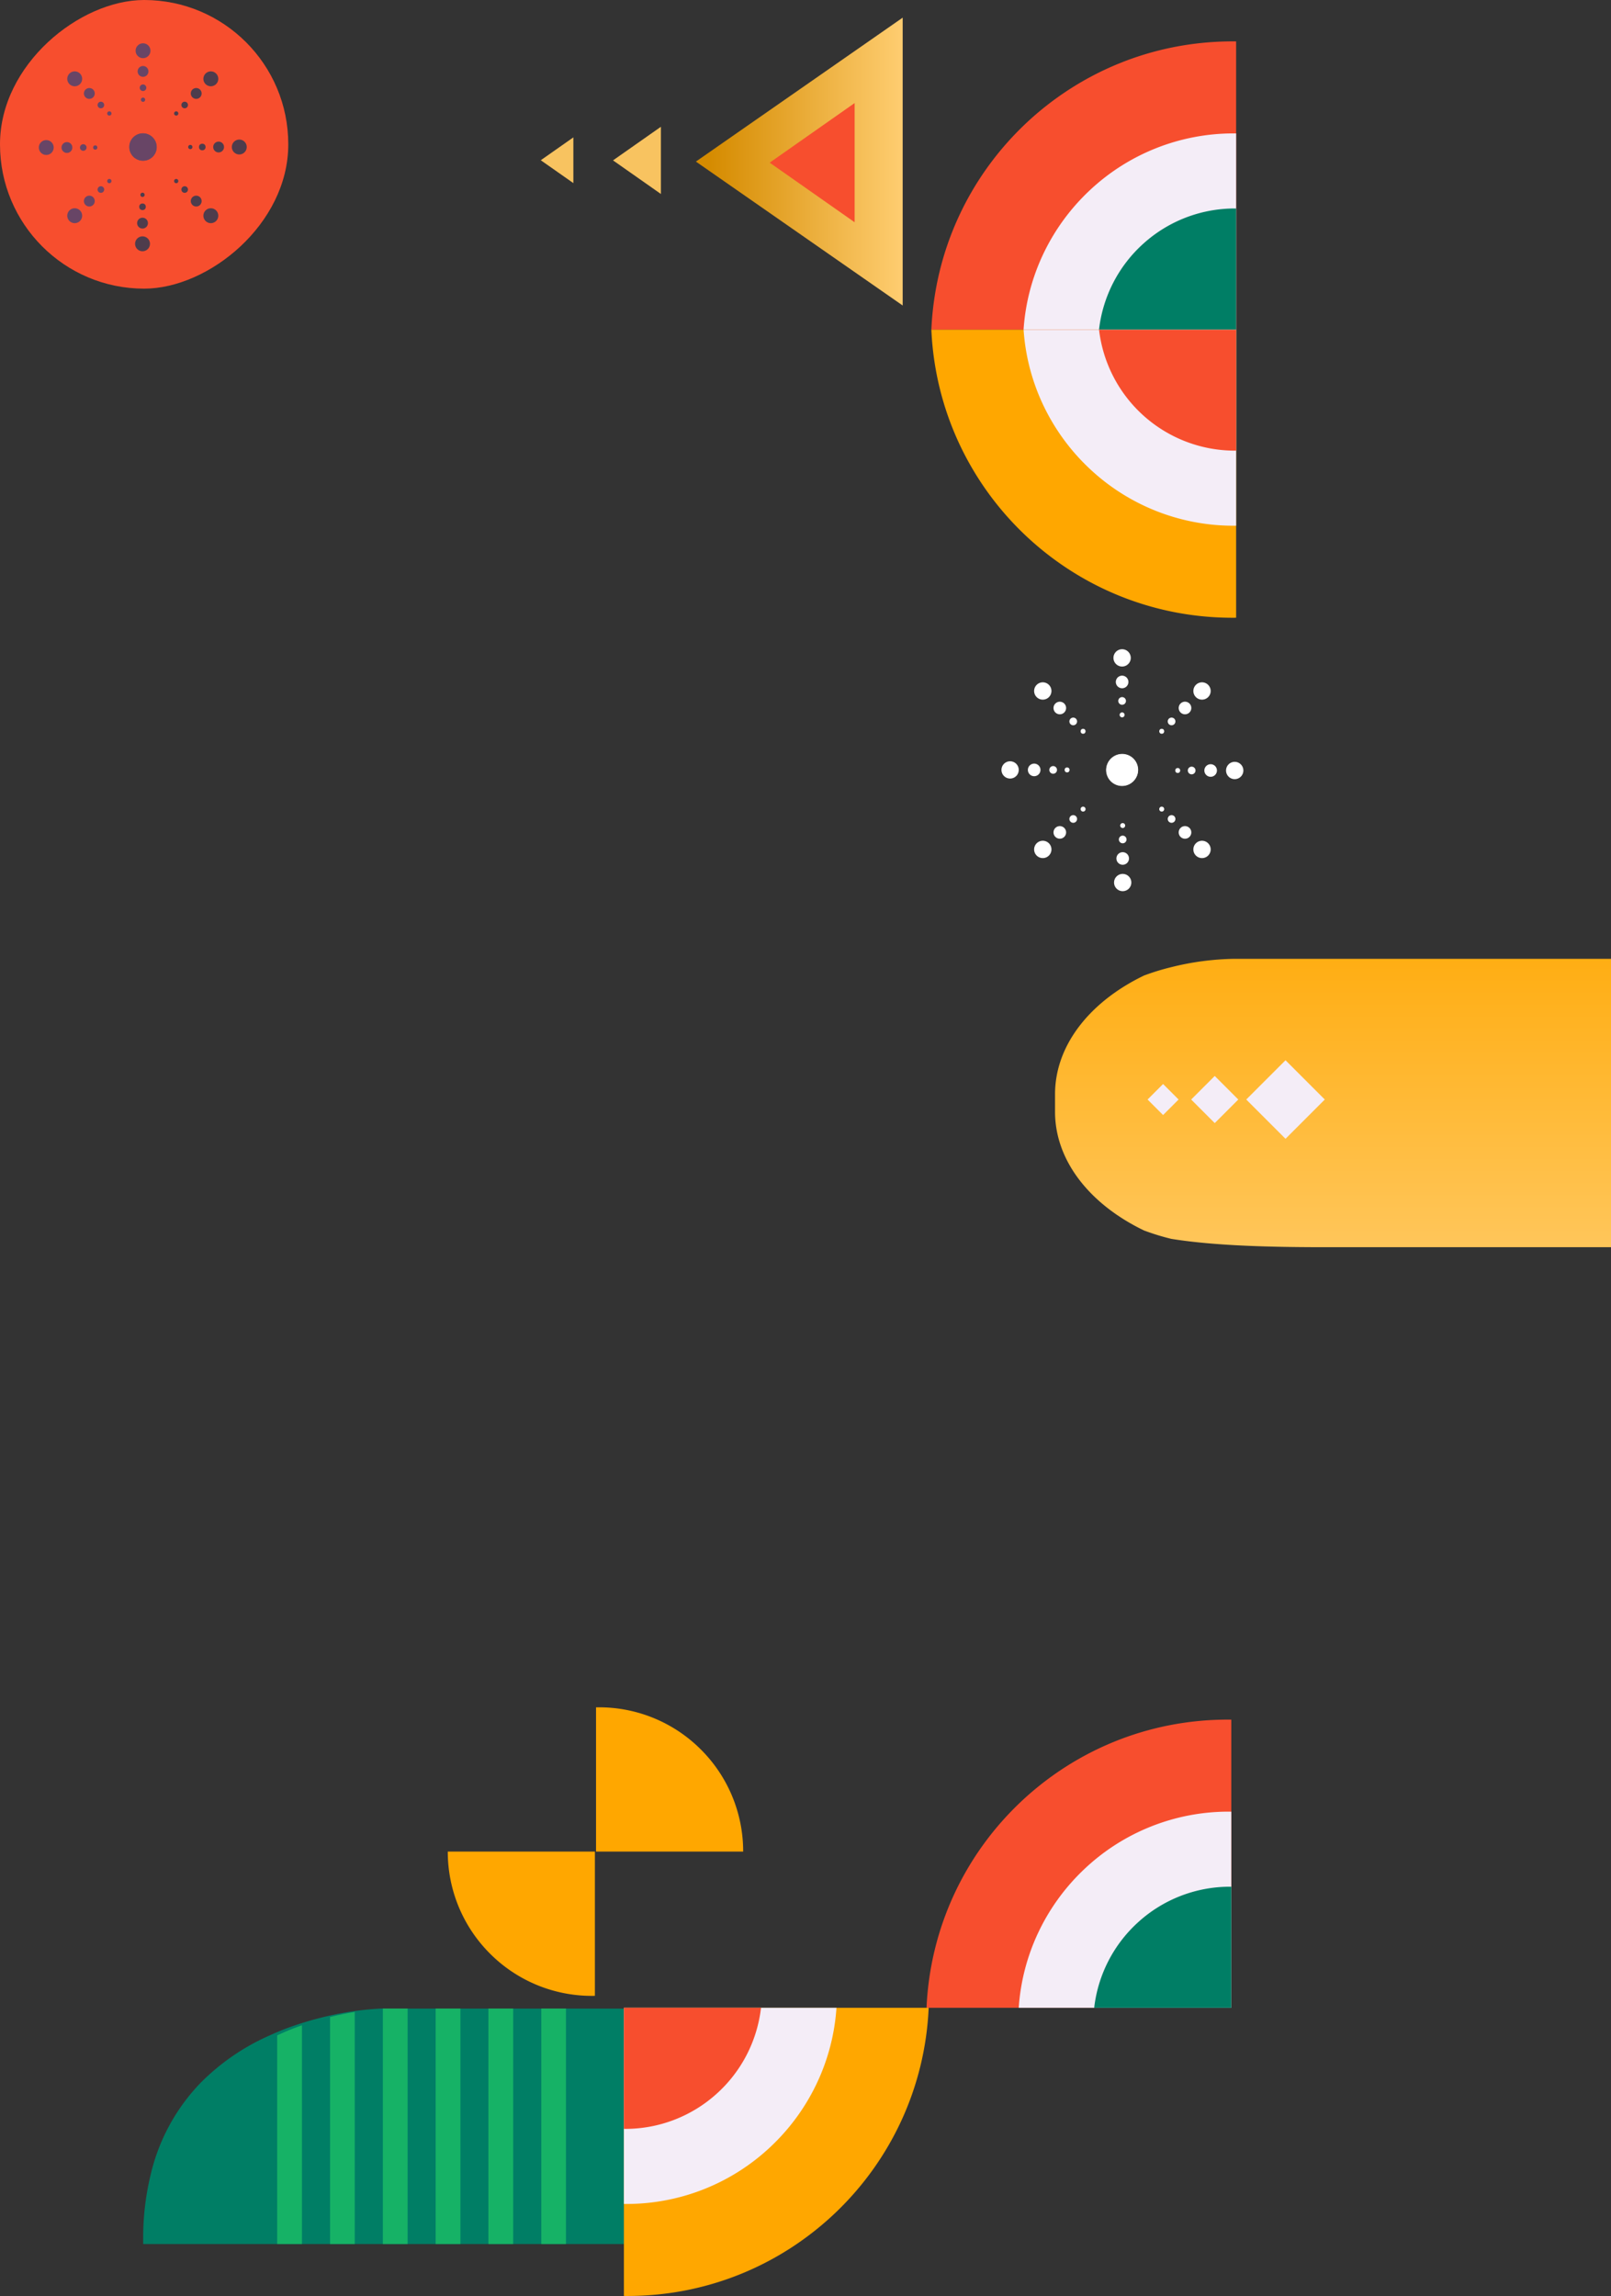 <svg xmlns="http://www.w3.org/2000/svg" xmlns:xlink="http://www.w3.org/1999/xlink" width="665.426" height="948.092" viewBox="0 0 665.426 948.092"><rect x="0" y="0" width="665.426" height="948.092" fill="#333333" stroke="none"/><defs><style>.a{fill:url(#a);}.b{fill:#f8c360;}.c{fill:#f74e2e;}.d{fill:url(#b);}.e{fill:url(#c);}.f{fill:url(#d);}.g{fill:url(#e);}.h{fill:url(#f);}.i{fill:url(#g);}.j{fill:url(#h);}.k{fill:url(#i);}.l{fill:url(#j);}.m{fill:url(#k);}.n{fill:url(#l);}.o{fill:url(#m);}.p{fill:url(#n);}.q{fill:url(#o);}.r{fill:url(#p);}.s{fill:url(#q);}.t{fill:url(#r);}.u{fill:url(#s);}.v{fill:url(#t);}.w{fill:url(#u);}.x{fill:url(#v);}.y{fill:url(#w);}.z{fill:url(#x);}.aa{fill:url(#y);}.ab{fill:url(#z);}.ac{fill:url(#aa);}.ad{fill:url(#ab);}.ae{fill:url(#ac);}.af{fill:url(#ad);}.ag{fill:url(#ae);}.ah{fill:url(#af);}.ai{fill:url(#ag);}.aj{fill:url(#ah);}.ak{fill:url(#ai);}.al{fill:#fff;}.am{fill:url(#aj);}.an{fill:#f4edf7;}.ao{isolation:isolate;}.ap{fill:#007e65;}.aq{fill:#25d468;opacity:0.603;}.ar{fill:#ffa700;}</style><linearGradient id="a" x1="0.349" y1="0.934" x2="0.349" y2="-0.012" gradientUnits="objectBoundingBox"><stop offset="0" stop-color="#d58b00"/><stop offset="1" stop-color="#ffce72"/></linearGradient><linearGradient id="b" x1="595.303" y1="-155.831" x2="595.303" y2="-154.591" gradientUnits="objectBoundingBox"><stop offset="0" stop-color="#4e3c4c"/><stop offset="1" stop-color="#684566"/></linearGradient><linearGradient id="c" x1="817.446" y1="-213.893" x2="817.446" y2="-212.942" xlink:href="#b"/><linearGradient id="d" x1="1343.032" y1="-351.533" x2="1343.032" y2="-350.556" xlink:href="#b"/><linearGradient id="e" x1="2079.587" y1="-544.168" x2="2079.587" y2="-543.481" xlink:href="#b"/><linearGradient id="f" x1="595.303" y1="22.38" x2="595.303" y2="23.619" xlink:href="#b"/><linearGradient id="g" x1="817.446" y1="28.172" x2="817.446" y2="29.123" xlink:href="#b"/><linearGradient id="h" x1="1343.032" y1="42.8" x2="1343.032" y2="43.776" xlink:href="#b"/><linearGradient id="i" x1="2079.587" y1="62.643" x2="2079.587" y2="63.332" xlink:href="#b"/><linearGradient id="j" x1="428.654" y1="-155.831" x2="428.654" y2="-154.591" xlink:href="#b"/><linearGradient id="k" x1="591.254" y1="-213.893" x2="591.254" y2="-212.942" xlink:href="#b"/><linearGradient id="l" x1="973.672" y1="-351.533" x2="973.672" y2="-350.556" xlink:href="#b"/><linearGradient id="m" x1="1514.999" y1="-544.763" x2="1514.999" y2="-544.075" xlink:href="#b"/><linearGradient id="n" x1="428.654" y1="22.38" x2="428.654" y2="23.619" xlink:href="#b"/><linearGradient id="o" x1="591.254" y1="28.172" x2="591.254" y2="29.123" xlink:href="#b"/><linearGradient id="p" x1="973.672" y1="42.8" x2="973.672" y2="43.776" xlink:href="#b"/><linearGradient id="q" x1="1514.999" y1="62.598" x2="1514.999" y2="63.286" xlink:href="#b"/><linearGradient id="r" x1="10.999" y1="63.666" x2="9.821" y2="63.666" xlink:href="#b"/><linearGradient id="s" x1="514.659" y1="-183.855" x2="514.659" y2="-182.615" xlink:href="#b"/><linearGradient id="t" x1="705.952" y1="-253.67" x2="705.952" y2="-252.719" xlink:href="#b"/><linearGradient id="u" x1="1159.721" y1="-418.88" x2="1159.721" y2="-417.903" xlink:href="#b"/><linearGradient id="v" x1="1795.152" y1="-650.553" x2="1795.152" y2="-649.866" xlink:href="#b"/><linearGradient id="w" x1="508.197" y1="56.998" x2="508.197" y2="58.238" xlink:href="#b"/><linearGradient id="x" x1="698.978" y1="75.147" x2="698.978" y2="76.098" xlink:href="#b"/><linearGradient id="y" x1="1150.191" y1="119.247" x2="1150.191" y2="120.224" xlink:href="#b"/><linearGradient id="z" x1="1784.065" y1="180.211" x2="1784.065" y2="180.898" xlink:href="#b"/><linearGradient id="aa" x1="515.849" y1="-190.356" x2="515.849" y2="-189.117" xlink:href="#b"/><linearGradient id="ab" x1="709.493" y1="-260.69" x2="709.493" y2="-259.739" xlink:href="#b"/><linearGradient id="ac" x1="1168.37" y1="-428.069" x2="1168.37" y2="-427.092" xlink:href="#b"/><linearGradient id="ad" x1="1811.986" y1="-662.21" x2="1811.986" y2="-661.522" xlink:href="#b"/><linearGradient id="ae" x1="509.385" y1="50.497" x2="509.385" y2="51.737" xlink:href="#b"/><linearGradient id="af" x1="702.519" y1="68.127" x2="702.519" y2="69.078" xlink:href="#b"/><linearGradient id="ag" x1="1158.487" y1="110.186" x2="1158.487" y2="111.163" xlink:href="#b"/><linearGradient id="ah" x1="1799.708" y1="169.21" x2="1799.708" y2="169.899" xlink:href="#b"/><linearGradient id="ai" x1="56.023" y1="81.483" x2="54.844" y2="81.483" xlink:href="#b"/><linearGradient id="aj" x1="-0.271" y1="0.212" x2="1.658" y2="0.212" gradientUnits="objectBoundingBox"><stop offset="0" stop-color="#ffa700"/><stop offset="1" stop-color="#ffd689"/></linearGradient></defs><g transform="translate(59.145 22.531)"><g transform="translate(313.708 -15.238) rotate(90)"><path class="a" d="M118.857,0,59.429,85.413,0,0Z" transform="translate(0)"/><path class="b" d="M27.753,0,13.877,19.779,0,0Z" transform="translate(45.057 99.868)"/><path class="b" d="M18.885,0,9.443,13.459,0,0Z" transform="translate(49.432 136.027)"/><path class="c" d="M49.222,0,24.611,35.08,0,0Z" transform="translate(35.263 19.852)"/></g><g transform="translate(59.928 -22.531) rotate(90)"><rect class="c" width="119.196" height="119.073" rx="59.536" transform="translate(0 0)"/><g transform="translate(17.875 17.163)"><g transform="translate(11.604 11.746)"><g transform="translate(0 0)"><g transform="translate(0 44.123)"><path class="d" d="M6.147,3.075A3.074,3.074,0,1,1,3.072,0,3.074,3.074,0,0,1,6.147,3.075Z" transform="translate(0 12.108)"/><path class="e" d="M4.476,2.236A2.238,2.238,0,1,1,2.236,0,2.239,2.239,0,0,1,4.476,2.236Z" transform="translate(6.874 6.906)"/><path class="f" d="M2.724,1.362A1.362,1.362,0,1,1,1.362,0,1.36,1.36,0,0,1,2.724,1.362Z" transform="translate(12.518 3.011)"/><path class="g" d="M1.759.878A.879.879,0,1,1,.878,0,.88.88,0,0,1,1.759.878Z" transform="translate(16.497 0)"/></g><g transform="translate(0 0)"><path class="h" d="M6.147,3.075A3.074,3.074,0,1,0,3.072,6.151,3.077,3.077,0,0,0,6.147,3.075Z" transform="translate(0 0)"/><path class="i" d="M4.476,2.24a2.238,2.238,0,1,0-2.24,2.24A2.241,2.241,0,0,0,4.476,2.24Z" transform="translate(6.874 6.874)"/><path class="j" d="M2.724,1.362A1.362,1.362,0,1,0,1.362,2.724,1.362,1.362,0,0,0,2.724,1.362Z" transform="translate(12.518 12.521)"/><path class="k" d="M1.759.878a.879.879,0,1,0-.881.878A.879.879,0,0,0,1.759.878Z" transform="translate(16.497 16.5)"/></g><g transform="translate(44.415 44.124)"><path class="l" d="M0,3.075A3.074,3.074,0,1,0,3.075,0,3.074,3.074,0,0,0,0,3.075Z" transform="translate(12.107 12.107)"/><path class="m" d="M0,2.236A2.238,2.238,0,1,0,2.24,0,2.237,2.237,0,0,0,0,2.236Z" transform="translate(6.905 6.905)"/><path class="n" d="M0,1.362A1.363,1.363,0,1,0,1.362,0,1.36,1.36,0,0,0,0,1.362Z" transform="translate(3.01 3.01)"/><circle class="o" cx="0.878" cy="0.878" r="0.878" transform="translate(0 0)"/></g><g transform="translate(44.415 0)"><path class="p" d="M0,3.075A3.074,3.074,0,1,1,3.075,6.151,3.077,3.077,0,0,1,0,3.075Z" transform="translate(12.107 0)"/><path class="q" d="M0,2.24a2.238,2.238,0,1,1,2.24,2.24A2.239,2.239,0,0,1,0,2.24Z" transform="translate(6.905 6.874)"/><path class="r" d="M0,1.362A1.363,1.363,0,1,1,1.362,2.724,1.362,1.362,0,0,1,0,1.362Z" transform="translate(3.01 12.521)"/><circle class="s" cx="0.878" cy="0.878" r="0.878" transform="translate(0 16.499)"/></g></g><g transform="translate(25.558 25.5)"><path class="t" d="M0,5.641a5.639,5.639,0,1,1,5.641,5.638A5.642,5.642,0,0,1,0,5.641Z" transform="translate(0 0)"/></g></g><g transform="translate(0 0)"><g transform="translate(0 39.759)"><circle class="u" cx="3.074" cy="3.074" r="3.074" transform="translate(0 0)"/><circle class="v" cx="2.239" cy="2.239" r="2.239" transform="translate(9.375 0.835)"/><path class="w" d="M2.326,2.326A1.362,1.362,0,1,1,2.326.4,1.367,1.367,0,0,1,2.326,2.326Z" transform="translate(16.997 1.712)"/><path class="x" d="M1.5,1.5A.879.879,0,1,1,1.5.259.88.88,0,0,1,1.5,1.5Z" transform="translate(22.422 2.195)"/></g><g transform="translate(39.76)"><path class="y" d="M5.247,5.247a3.074,3.074,0,1,0-4.347,0A3.074,3.074,0,0,0,5.247,5.247Z" transform="translate(0 0)"/><circle class="z" cx="2.239" cy="2.239" r="2.239" transform="translate(0.836 9.373)"/><circle class="aa" cx="1.362" cy="1.362" r="1.362" transform="translate(1.713 16.995)"/><path class="ab" d="M1.5,1.5a.879.879,0,1,0-1.242,0A.875.875,0,0,0,1.5,1.5Z" transform="translate(2.196 22.421)"/></g><g transform="translate(39.968 61.695)"><circle class="ac" cx="3.074" cy="3.074" r="3.074" transform="translate(0 18.032)"/><circle class="ad" cx="2.239" cy="2.239" r="2.239" transform="translate(0.835 10.328)"/><path class="ae" d="M.4.4A1.36,1.36,0,1,0,2.323.4,1.358,1.358,0,0,0,.4.4Z" transform="translate(1.712 4.46)"/><circle class="af" cx="0.878" cy="0.878" r="0.878" transform="translate(2.195 0)"/></g><g transform="translate(61.696 39.967)"><path class="ag" d="M.9.9a3.074,3.074,0,1,1,0,4.347A3.073,3.073,0,0,1,.9.9Z" transform="translate(18.033 0)"/><circle class="ah" cx="2.239" cy="2.239" r="2.239" transform="translate(10.328 0.835)"/><circle class="ai" cx="1.362" cy="1.362" r="1.362" transform="translate(4.459 1.711)"/><path class="aj" d="M.259.257a.879.879,0,1,1,0,1.242A.88.88,0,0,1,.259.257Z" transform="translate(0 2.196)"/></g><g transform="translate(37.238 37.165)"><path class="ak" d="M1.651,1.653a5.64,5.64,0,1,1,0,7.974A5.639,5.639,0,0,1,1.651,1.653Z" transform="translate(0 0)"/></g></g></g></g><g transform="translate(462.85 235.415) rotate(90)"><g transform="translate(10.139 8.423)"><g transform="translate(13.672 13.499)"><g transform="translate(0)"><g transform="translate(51.337 51.682)"><path class="al" d="M3.578,0A3.577,3.577,0,1,1,0,3.575,3.574,3.574,0,0,1,3.578,0Z" transform="translate(14.088 14.088)"/><path class="al" d="M2.606,0A2.6,2.6,0,1,1,0,2.6,2.6,2.6,0,0,1,2.606,0Z" transform="translate(8.035 8.035)"/><path class="al" d="M1.588,0A1.585,1.585,0,1,1,0,1.585,1.585,1.585,0,0,1,1.588,0Z" transform="translate(3.503 3.503)"/><path class="al" d="M1.025,0A1.021,1.021,0,1,1,0,1.021,1.022,1.022,0,0,1,1.025,0Z" transform="translate(0 0)"/></g><g transform="translate(0 51.682)"><path class="al" d="M3.575,0A3.577,3.577,0,1,0,7.153,3.575,3.574,3.574,0,0,0,3.575,0Z" transform="translate(0 14.088)"/><path class="al" d="M2.6,0A2.6,2.6,0,1,0,5.208,2.6,2.6,2.6,0,0,0,2.6,0Z" transform="translate(7.998 8.035)"/><path class="al" d="M1.584,0A1.585,1.585,0,1,0,3.169,1.585,1.585,1.585,0,0,0,1.584,0Z" transform="translate(14.565 3.503)"/><circle class="al" cx="1.022" cy="1.022" r="1.022" transform="translate(19.195 0)"/></g><g transform="translate(51.337 0)"><path class="al" d="M3.578,7.153A3.577,3.577,0,1,0,0,3.578,3.574,3.574,0,0,0,3.578,7.153Z" transform="translate(14.088)"/><path class="al" d="M2.606,5.212A2.606,2.606,0,1,0,0,2.606,2.6,2.6,0,0,0,2.606,5.212Z" transform="translate(8.035 7.998)"/><path class="al" d="M1.588,3.169A1.585,1.585,0,1,0,0,1.585,1.585,1.585,0,0,0,1.588,3.169Z" transform="translate(3.503 14.569)"/><path class="al" d="M1.025,2.043A1.021,1.021,0,1,0,0,1.021,1.022,1.022,0,0,0,1.025,2.043Z" transform="translate(0 19.199)"/></g><g transform="translate(0 0)"><path class="al" d="M3.575,7.153A3.577,3.577,0,1,1,7.153,3.578,3.574,3.574,0,0,1,3.575,7.153Z" transform="translate(0 0)"/><path class="al" d="M2.6,5.212A2.606,2.606,0,1,1,5.208,2.606,2.6,2.6,0,0,1,2.6,5.212Z" transform="translate(7.998 7.998)"/><path class="al" d="M1.584,3.169A1.585,1.585,0,1,1,3.169,1.585,1.585,1.585,0,0,1,1.584,3.169Z" transform="translate(14.565 14.569)"/><circle class="al" cx="1.022" cy="1.022" r="1.022" transform="translate(19.195 19.198)"/></g></g><g transform="translate(29.667 30.058)"><path class="al" d="M6.564,13.123a6.562,6.562,0,1,1,6.564-6.56A6.562,6.562,0,0,1,6.564,13.123Z"/></g></g><g transform="translate(0)"><g transform="translate(0)"><g transform="translate(46.263 71.788)"><circle class="al" cx="3.577" cy="3.577" r="3.577" transform="translate(0 20.981)"/><path class="al" d="M4.447.763a2.6,2.6,0,1,1-3.684,0A2.6,2.6,0,0,1,4.447.763Z" transform="translate(0.972 12.016)"/><path class="al" d="M2.706.465a1.585,1.585,0,1,1-2.242,0A1.584,1.584,0,0,1,2.706.465Z" transform="translate(1.992 5.188)"/><circle class="al" cx="1.022" cy="1.022" r="1.022" transform="translate(2.554 0)"/></g><g transform="translate(0 46.504)"><path class="al" d="M6.105,1.048a3.576,3.576,0,1,0,0,5.058A3.576,3.576,0,0,0,6.105,1.048Z" transform="translate(0 0)"/><path class="al" d="M4.447.763a2.6,2.6,0,1,0,0,3.684A2.6,2.6,0,0,0,4.447.763Z" transform="translate(10.907 0.972)"/><path class="al" d="M2.706.462a1.585,1.585,0,1,0,0,2.242A1.591,1.591,0,0,0,2.706.462Z" transform="translate(19.774 1.994)"/><path class="al" d="M1.747.3a1.022,1.022,0,1,0,0,1.446A1.024,1.024,0,0,0,1.747.3Z" transform="translate(26.088 2.555)"/></g><g transform="translate(71.788 46.264)"><circle class="al" cx="3.577" cy="3.577" r="3.577" transform="translate(20.981 0)"/><circle class="al" cx="2.605" cy="2.605" r="2.605" transform="translate(12.017 0.972)"/><circle class="al" cx="1.585" cy="1.585" r="1.585" transform="translate(5.188 1.992)"/><path class="al" d="M.3,1.744A1.022,1.022,0,1,0,.3.3,1.024,1.024,0,0,0,.3,1.744Z" transform="translate(0 2.556)"/></g><g transform="translate(46.504 0)"><path class="al" d="M1.048,6.105a3.576,3.576,0,1,1,5.058,0A3.576,3.576,0,0,1,1.048,6.105Z" transform="translate(0 0)"/><circle class="al" cx="2.605" cy="2.605" r="2.605" transform="translate(0.972 10.908)"/><path class="al" d="M.465,2.7a1.585,1.585,0,1,1,2.242,0A1.584,1.584,0,0,1,.465,2.7Z" transform="translate(1.991 19.777)"/><circle class="al" cx="1.022" cy="1.022" r="1.022" transform="translate(2.555 26.09)"/></g></g><g transform="translate(43.244 43.469)"><path class="al" d="M1.923,11.2a6.561,6.561,0,1,1,9.278,0A6.556,6.556,0,0,1,1.923,11.2Z" transform="translate(0 0)"/></g></g></g></g><g transform="translate(606.281 373.402) rotate(90)"><path class="am" d="M63.142,229.641H55.929c-20.344,0-38.326-14.535-49.02-36.738-.1-.214-.177-.469-.255-.683a97.685,97.685,0,0,1-3.225-10.634A113.762,113.762,0,0,1,0,155.482V0H119.075V119.034c0,26.431-.916,46.861-3.432,62.553a96.044,96.044,0,0,1-3.225,10.634,7.174,7.174,0,0,1-.252.683C101.472,215.106,83.49,229.641,63.142,229.641Z"/><g transform="translate(41.879 118.223)"><rect class="an" width="22.938" height="22.938" transform="translate(32.44 16.22) rotate(135)"/><rect class="an" width="13.764" height="13.764" transform="translate(25.953 45.451) rotate(135)"/><rect class="an" width="9.059" height="9.059" transform="translate(22.625 66.79) rotate(135)"/></g></g><g class="ao" transform="translate(0 806.849)"><path class="ap" d="M0,97.267H198.678V.038H99.337V0s-.886,0-2.474.109c-2.435.143-6.608.469-11.854,1.3-3.137.5-6.646,1.19-10.412,2.1-3.731.9-7.72,2.024-11.858,3.436A103.45,103.45,0,0,0,52.29,11.1,92.8,92.8,0,0,0,23.742,30.662,81,81,0,0,0,3.137,68.41,110.459,110.459,0,0,0,0,93.035Z" transform="translate(0 0)"/><g transform="translate(55.347 0.001)"><rect class="aq" width="10.197" height="97.266" transform="translate(109.091)"/><rect class="aq" width="10.233" height="97.266" transform="translate(87.251 0)"/><rect class="aq" width="10.233" height="97.266" transform="translate(65.448 0)"/><rect class="aq" width="10.233" height="97.266" transform="translate(43.644 0)"/><path class="aq" d="M0,95.855H10.195V0C7.123.5,3.687,1.19,0,2.1Z" transform="translate(21.842 1.411)"/><path class="aq" d="M0,90.324H10.232V0A100.052,100.052,0,0,0,0,4.157Z" transform="translate(0 6.942)"/></g></g><g class="ao" transform="translate(125.811 682.478)"><path class="ar" d="M0,.013V59.58H60.773A59.374,59.374,0,0,0,43.331,17.45,59.372,59.372,0,0,0,0,.013Z" transform="translate(61.235 0)"/><path class="ar" d="M60.769,59.564V0H0A59.383,59.383,0,0,0,17.438,42.126,59.378,59.378,0,0,0,60.769,59.564Z" transform="translate(0 59.58)"/></g><g transform="translate(-102 5754)"><g transform="translate(6193.44 -5355.439) rotate(-90)"><path class="ar" d="M119,125.882H.009C0,125.349,0,124.844,0,124.381a125.467,125.467,0,0,1,2.4-24.44A123.8,123.8,0,0,1,20.2,56.378,124.937,124.937,0,0,1,72.474,11.238,123.878,123.878,0,0,1,119,0V125.881Z" transform="translate(166 -5765.881)"/><path class="an" d="M119,87.8H38.006c0-.381-.006-.709-.006-1a86.678,86.678,0,0,1,23.531-59.5A87.258,87.258,0,0,1,87.254,8.39,86.232,86.232,0,0,1,119,0V87.8Z" transform="translate(166 -5727.796)"/><path class="c" d="M119,56.631H69V56.5q0-.186,0-.373A56.506,56.506,0,0,1,119,0V56.63Z" transform="translate(166 -5696.63)"/></g><g transform="translate(553.442 -5759.44) rotate(90)"><path class="c" d="M119,0H.009C0,.533,0,1.038,0,1.5a125.466,125.466,0,0,0,2.4,24.44A123.923,123.923,0,0,0,9.284,48.762,124.441,124.441,0,0,0,20.2,69.5a125.422,125.422,0,0,0,14.477,18.2,125.455,125.455,0,0,0,17.581,15.2,124.693,124.693,0,0,0,20.222,11.737,123.866,123.866,0,0,0,22.4,7.812A124.8,124.8,0,0,0,119,125.882V0Z" transform="translate(0 0)"/><path class="an" d="M81,0H.006C0,.382,0,.71,0,1a86.678,86.678,0,0,0,23.531,59.5A87.819,87.819,0,0,0,35.486,71.117a87.224,87.224,0,0,0,13.768,8.291A86.232,86.232,0,0,0,81,87.8V0Z" transform="translate(38 0)"/><path class="ap" d="M50,0H0V.128Q0,.314,0,.5A56.254,56.254,0,0,0,3.855,21.056,56.315,56.315,0,0,0,14.446,38.235,56.387,56.387,0,0,0,50,56.631V0Z" transform="translate(69 0.001)"/></g></g><g transform="translate(449.442 687.56) rotate(90)"><path class="c" d="M119,0H.009C0,.533,0,1.038,0,1.5a125.466,125.466,0,0,0,2.4,24.44A123.923,123.923,0,0,0,9.284,48.762,124.441,124.441,0,0,0,20.2,69.5a125.422,125.422,0,0,0,14.477,18.2,125.455,125.455,0,0,0,17.581,15.2,124.693,124.693,0,0,0,20.222,11.737,123.866,123.866,0,0,0,22.4,7.812A124.8,124.8,0,0,0,119,125.882V0Z" transform="translate(0 0)"/><path class="an" d="M81,0H.006C0,.382,0,.71,0,1a86.678,86.678,0,0,0,23.531,59.5A87.819,87.819,0,0,0,35.486,71.117a87.224,87.224,0,0,0,13.768,8.291A86.232,86.232,0,0,0,81,87.8V0Z" transform="translate(38 0)"/><path class="ap" d="M50,0H0V.128Q0,.314,0,.5A56.254,56.254,0,0,0,3.855,21.056,56.315,56.315,0,0,0,14.446,38.235,56.387,56.387,0,0,0,50,56.631V0Z" transform="translate(69 0.001)"/></g><g transform="translate(199.56 806.56)"><g transform="translate(-1 119.001) rotate(-90)"><path class="ar" d="M119,0H.009C0,.533,0,1.038,0,1.5a125.467,125.467,0,0,0,2.4,24.44A123.924,123.924,0,0,0,9.283,48.762,124.441,124.441,0,0,0,20.2,69.5a125.422,125.422,0,0,0,14.477,18.2,125.455,125.455,0,0,0,17.581,15.2,124.693,124.693,0,0,0,20.222,11.737,123.865,123.865,0,0,0,22.4,7.812A124.8,124.8,0,0,0,119,125.882V0Z" transform="translate(0 0)"/><path class="an" d="M81,0H.006C0,.382,0,.71,0,1a86.678,86.678,0,0,0,23.531,59.5A87.819,87.819,0,0,0,35.486,71.117a87.223,87.223,0,0,0,13.768,8.291A86.232,86.232,0,0,0,81,87.8V0Z" transform="translate(38 0)"/><path class="c" d="M50,0H0V.128Q0,.314,0,.5A56.254,56.254,0,0,0,3.855,21.056,56.315,56.315,0,0,0,14.446,38.235,56.387,56.387,0,0,0,50,56.631V0Z" transform="translate(69 0.001)"/></g></g></g></svg>